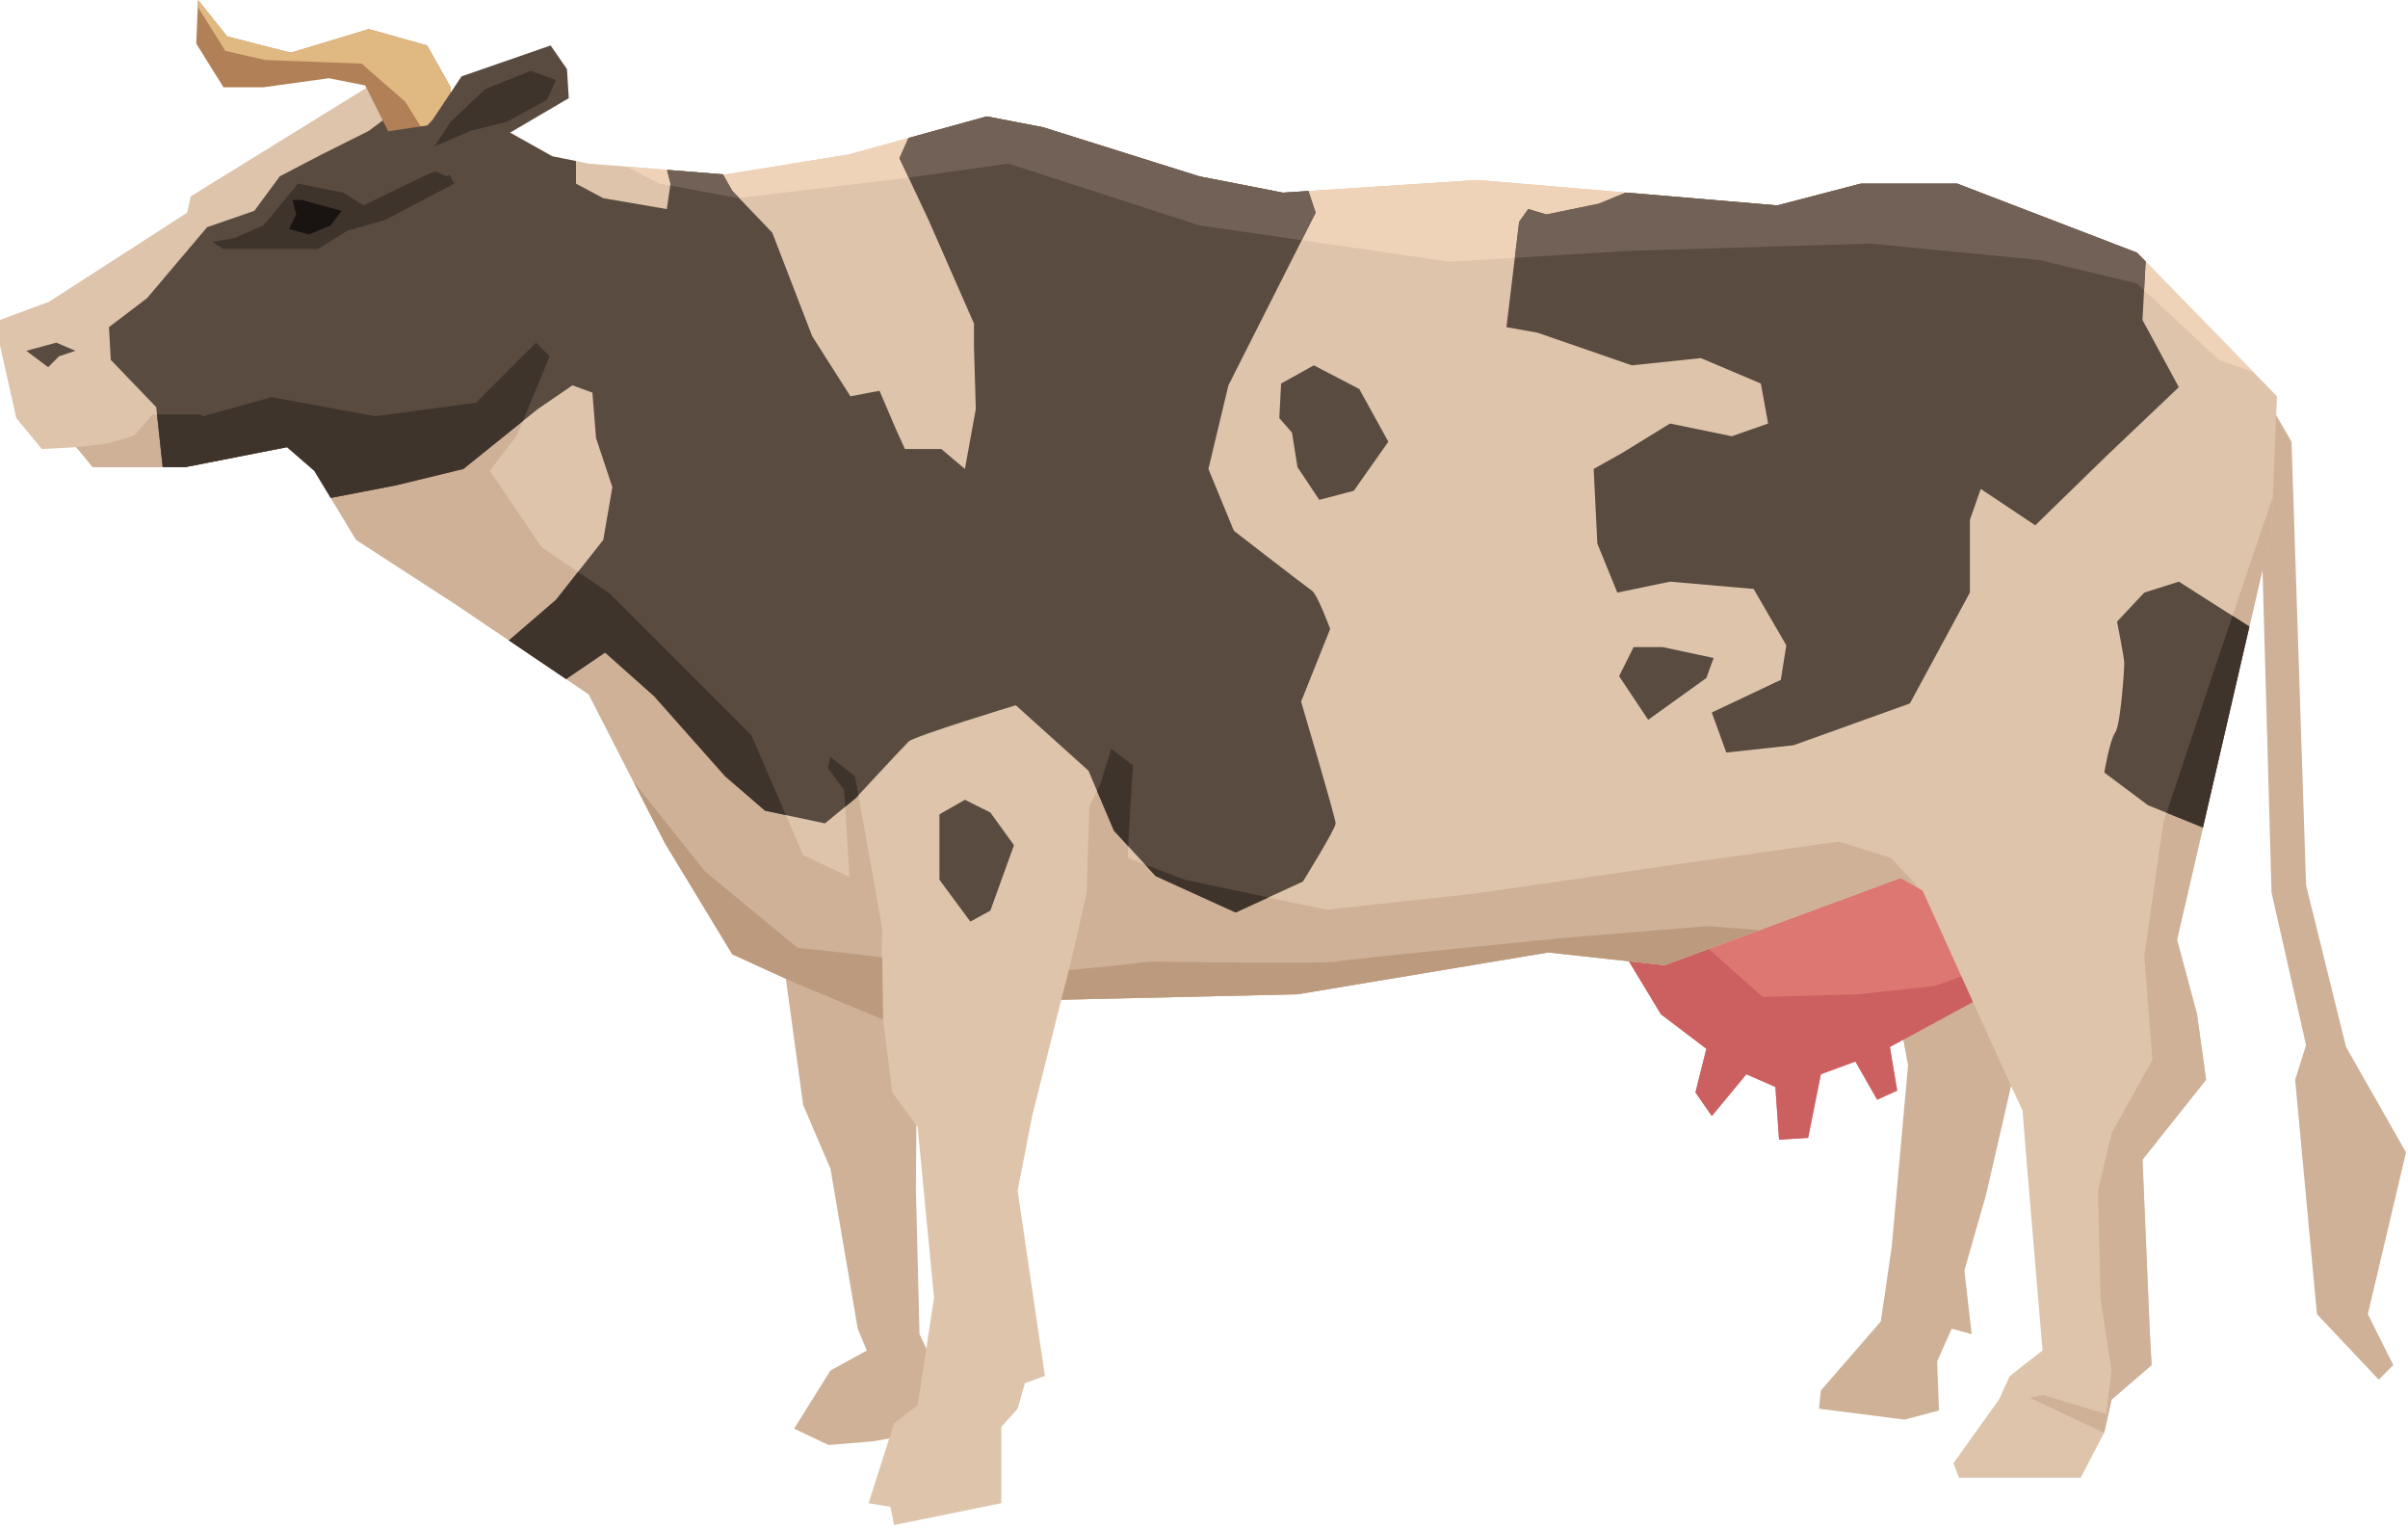 <svg width="986" height="625" viewBox="0 0 986 625" fill="none" xmlns="http://www.w3.org/2000/svg">
<path d="M764.906 349.73L781.289 436.053L774.593 510.463L770.139 540.963L745.58 569.244L744.832 576.688L779.81 581.158L793.943 577.428L793.195 557.338L799.152 543.945L807.336 546.172L804.353 520.134L813.285 488.878L830.392 414.469L791.7 350.478L764.906 349.73Z" fill="#CEB197"/>
<path d="M660.746 383.221L680.096 415.224L698.706 429.349L694.229 447.212L700.933 456.875L715.074 439.775L726.964 444.977L728.467 466.562L740.365 465.822L745.582 439.775L759.722 434.558L768.638 450.186L776.83 446.464L773.847 428.602L817.756 404.798L782.031 346.764L660.746 383.221Z" fill="#DD7772"/>
<path d="M728.467 466.561L740.365 465.821L745.582 439.775L759.722 434.558L768.638 450.186L776.83 446.464L773.847 428.601L817.756 404.797L812.555 396.357L792.068 403.676L760.836 407.032L721.762 408.13L685.399 375.815L660.746 383.22L680.096 415.224L698.706 429.349L694.229 447.211L700.933 456.875L715.074 439.775L726.964 444.977L728.467 466.561Z" fill="#CC6060"/>
<path d="M318.469 376.524L328.887 452.421L340.053 478.467L351.212 543.945L354.934 552.869L340.053 561.06L325.157 584.872L339.314 591.561L357.161 590.081L369.814 587.854L383.199 560.305L376.511 546.172L375.023 486.643L375.755 392.152L318.469 376.524Z" fill="#CEB197"/>
<path d="M930.118 166.689L938.302 180.822L944.259 362.391L960.626 428.601L985.185 471.771L969.55 537.996L979.968 558.825L974.019 564.782L948.712 537.996L939.789 442.002L944.259 427.877L930.118 365.366L925.648 205.381L930.118 166.689Z" fill="#CEB197"/>
<path d="M188.99 43.161L154.013 33.49L78.124 80.374L76.636 87.062L20.082 123.535L0 130.972V141.39L6.681 171.151L17.099 183.812L31.24 183.057L37.952 191.233H75.897L117.563 183.057L128.721 192.735L145.837 221.009L186.008 247.047L241.083 284.252L272.323 345.276L299.857 390.657L325.911 402.563L361.621 417.459L365.343 447.211L375.753 461.352L382.465 531.3L375.753 575.201L366.09 582.645L355.672 615.38L364.603 616.86L366.09 624.311L409.999 615.38V584.124L416.68 576.688L419.655 566.27L427.846 563.287L416.68 487.398L422.637 456.875L434.551 409.267L531.276 407.04L633.967 389.917L681.59 395.119L778.308 359.409L787.248 364.618L822.957 443.489L828.174 454.648L829.654 473.266L836.358 552.869L822.957 563.287L818.503 572.958L799.885 599.005L802.12 604.961H851.978L861.649 586.351L864.631 572.958L881.007 558.826L880.267 545.432L877.285 474.745L903.316 442.002L899.609 415.224L891.425 384.716L930.117 217.295L932.336 162.22L875.05 103.446L801.396 75.164H761.941L727.726 84.088L604.946 73.677L525.327 78.879L491.097 72.19L427.106 52.093L404.035 47.646L347.496 63.251L296.89 71.435L241.083 66.981L226.195 64.006L188.99 43.161Z" fill="#DDC4AB"/>
<path d="M10.777 143.617L23.057 140.269L30.867 143.617L24.178 145.852L19.709 150.314L10.777 143.617Z" fill="#594B40"/>
<path d="M325.909 402.563L360.42 416.945L361.245 380.239L350.087 317.735L340.042 309.925L338.929 314.387L345.617 323.326L347.852 359.028L328.876 350.104L307.665 300.986L249.639 242.952L221.731 223.976L200.528 192.72L211.687 178.221L225.08 145.852L219.504 140.269L194.945 164.828L153.645 170.403L111.231 162.586L82.841 170.45L82.576 169.664H62.486L55.05 178.244L44.265 181.562L31.27 183.08L37.95 191.233H75.895L117.561 183.057L128.72 192.735L145.835 221.009L186.006 247.047L241.081 284.252L272.321 345.276L299.855 390.657L325.909 402.563Z" fill="#CEB197"/>
<path d="M395.102 327.421L384.676 333.363V360.156L397.329 377.271L405.521 372.794L415.192 346.016L405.521 332.63L395.102 327.421Z" fill="#594B40"/>
<path d="M537.973 149.566L524.572 157.01L523.832 171.143L529.041 177.108L531.276 191.233L540.207 204.634L554.34 200.912L568.473 180.822L556.583 159.253L537.973 149.566Z" fill="#594B40"/>
<path d="M680.835 264.91H668.929L662.973 276.808L674.879 294.671L698.698 277.556L701.665 269.372L680.835 264.91Z" fill="#594B40"/>
<path d="M778.309 359.409L786.096 363.957L774.213 351.218L753.018 344.521L681.591 354.581L604.573 365.732L543.175 372.436L485.133 360.157L461.711 351.218L462.817 331.128L463.938 313.273L455.007 306.569L450.537 321.083L446.083 330.007L444.962 365.732L438.258 394.745L434.637 409.267L531.277 407.04L633.968 389.917L681.591 395.119L778.309 359.409Z" fill="#CEB197"/>
<path d="M930.646 203.894C930.537 203.894 930.483 203.886 930.483 203.886L907.029 273.094L885.826 336.711L878.024 391.404L881.372 433.811L864.631 463.945L859.048 487.398L860.162 532.031L864.631 561.06L862.396 578.915L836.739 571.105L831.141 572.219L861.555 586.53L861.649 586.359L864.631 572.966L881.014 558.833L880.267 545.44L877.284 474.753L903.323 442.01L899.609 415.224L891.425 384.716L930.117 217.295L930.646 203.894Z" fill="#CEB197"/>
<path d="M892.157 238.124L878.032 242.586L866.865 254.484C866.865 254.484 869.832 269.372 869.832 271.607C869.832 273.826 868.345 296.906 866.118 299.872C863.883 302.862 861.648 316.255 861.648 316.255L879.519 329.641L902.03 338.767L921.037 256.501L892.157 238.124Z" fill="#594B40"/>
<path d="M887.168 332.74L902.025 338.759L921.04 256.501L914.149 252.109L907.032 273.094L887.168 332.74Z" fill="#3F342C"/>
<path d="M699.438 379.141L644.752 383.587C644.752 383.587 552.114 392.526 547.644 393.632C543.182 394.745 471.748 393.632 471.748 393.632C471.748 393.632 452.958 395.75 437.704 397.167L434.551 409.267L531.277 407.04L633.967 389.917L681.591 395.119L720.438 380.776L699.438 379.141Z" fill="#BC9A7E"/>
<path d="M361.248 391.957C336.806 388.952 326.644 388.056 326.644 388.056L288.7 356.793L259.375 319.97L272.324 345.276L299.858 390.657L325.912 402.555L361.622 417.451L361.248 391.957Z" fill="#BC9A7E"/>
<path d="M875.049 103.446L801.395 75.165H761.94L727.726 84.088L604.945 73.677L525.327 78.879L491.097 72.19L427.106 52.093L404.034 47.647L347.495 63.251L296.889 71.435L256.492 68.211L270.095 75.165L302.091 81.114L370.544 72.922L412.957 66.973L491.097 92.272L593.772 107.152L667.449 102.69L765.654 99.724L834.862 106.405L875.049 116.084L908.532 147.331L922.634 152.253L875.049 103.446Z" fill="#EFD3B9"/>
<path d="M546.896 337.077C546.896 334.85 532.756 287.235 532.756 287.235L544.661 257.474C544.661 257.474 539.452 243.341 537.225 241.838C534.99 240.351 505.23 217.295 505.23 217.295L494.803 191.988L502.995 157.758L538.712 87.063L535.753 78.194L525.319 78.879L491.089 72.19L427.09 52.093L404.026 47.647L372.015 56.485L368.301 64.754L380.215 90.053L398.817 132.467V142.13L399.565 167.437L395.095 191.988L385.424 183.812H370.528L366.814 175.613L360.117 159.977L348.212 162.22L332.584 137.668L316.216 95.247L299.841 78.139L296.01 71.373L273.132 69.558L274.542 75.172L273.047 85.599L247.008 81.137L235.85 75.172V65.93L226.179 64.007L188.974 43.162L171.4 38.295L151.022 53.58L131.68 63.251L114.565 72.182L104.146 86.315L84.804 93.004L60.253 122.025L44.617 133.923L45.365 147.332L63.967 166.674L66.615 191.217H75.881L117.547 183.041L128.713 192.72L135.441 203.824L162.196 198.669L189.73 191.973L220.246 167.421L234.386 157.75L242.57 160.725L244.057 179.327L250.746 199.424L247.024 221.009L227.682 245.553L208.386 262.169L231.785 277.976L247.764 267.129L267.853 284.992L296.874 317.727L313.249 331.868L337.801 337.069L350.454 326.658C350.454 326.658 369.796 305.813 372.031 303.594C374.266 301.352 415.932 288.714 415.932 288.714L445.693 315.5L456.111 340.044L473.219 358.654L505.954 373.542L533.495 360.889C533.495 360.889 546.896 339.312 546.896 337.077Z" fill="#594B40"/>
<path d="M313.258 331.875L321.784 333.682L307.667 300.986L249.641 242.952L236.676 234.145L227.682 245.56L208.387 262.169L231.794 277.984L247.772 267.137L267.861 285L296.882 317.735L313.258 331.875Z" fill="#3F342C"/>
<path d="M162.203 198.684L189.736 191.988L214.101 172.373L225.08 145.852L219.505 140.269L194.945 164.828L153.645 170.403L111.231 162.586L82.841 170.45L82.576 169.664H64.301L66.629 191.233H75.895L117.562 183.057L128.72 192.735L135.448 203.839L162.203 198.684Z" fill="#3F342C"/>
<path d="M350.088 317.735L340.043 309.925L338.93 314.387L345.618 323.318L346.062 330.287L350.454 326.666C350.454 326.666 350.851 326.246 351.482 325.56L350.088 317.735Z" fill="#3F342C"/>
<path d="M95.97 97.473L107.884 92.272L122.017 75.164L140.619 78.879L148.811 84.088L173.37 72.19L182.293 68.452L186.008 75.164L157.734 90.045L142.106 94.506L130.201 101.943H116.068H102.675H91.509L87.047 98.976L95.97 97.473Z" fill="#3F342C"/>
<path d="M123.514 81.853L139.882 86.315L135.42 92.272L126.488 95.986L118.297 93.767L121.279 87.803L119.792 81.853H123.514Z" fill="#191411"/>
<path d="M450.535 321.083L449.203 323.769L456.126 340.051L461.966 346.421L462.814 331.128L463.935 313.273L455.004 306.569L450.535 321.083Z" fill="#3F342C"/>
<path d="M485.13 360.157L468.91 353.958L473.232 358.662L505.967 373.55L519.36 367.391L485.13 360.157Z" fill="#3F342C"/>
<path d="M368.309 64.746L372.062 72.712L412.957 66.973L491.097 92.272L533.012 98.346L538.72 87.063L535.761 78.194L525.327 78.879L491.097 72.19L427.106 52.093L404.034 47.647L372.023 56.477L368.309 64.746Z" fill="#726156"/>
<path d="M302.092 81.113L302.644 81.043L299.857 78.139L296.034 71.365L288.309 70.757L273.156 69.55L274.566 75.164L274.449 75.966L302.092 81.113Z" fill="#726156"/>
<path d="M875.05 103.446L801.396 75.165H761.941L727.726 84.088L665.713 78.832L654.788 83.356L633.219 87.81L625.775 85.591L622.053 90.793L616.844 133.938L629.497 136.181L668.189 149.566L696.462 146.6L721.014 157.01L723.996 173.386L709.108 178.587L683.817 173.386L664.475 185.284L652.561 191.988L654.056 222.496L662.24 242.586L683.817 238.124L718.039 241.091L731.432 264.163L729.198 278.311L700.924 291.688L706.873 308.072L734.399 305.082L782.03 287.982L806.597 242.586V212.825L811.051 200.172L833.375 215.052L862.396 186.779L892.157 158.498L877.269 130.972L878.577 107.051L875.05 103.446Z" fill="#594B40"/>
<path d="M654.788 83.356L633.219 87.81L625.775 85.591L622.053 90.793L620.277 105.548L667.449 102.69L765.654 99.724L834.862 106.405L875.049 116.084L877.938 118.786L878.577 107.051L875.049 103.446L801.395 75.165H761.94L727.726 84.088L665.713 78.832L654.788 83.356Z" fill="#726156"/>
<path d="M158.95 53.767L149.567 34.993L134.679 32.011L107.893 35.725H91.51L80.359 17.87L81.099 0L93.005 14.896L119.051 21.585L151.039 11.914L174.858 18.61L184.529 35.725V49.858L158.95 53.767Z" fill="#B28056"/>
<path d="M184.528 48.9V35.725L174.857 18.61L151.037 11.914L119.05 21.585L93.003 14.896L81.097 0L80.981 2.803L92.263 20.837L108.631 24.567L148.063 26.046L165.933 41.667L172.209 51.742L180.915 50.411L184.528 48.9Z" fill="#E0B882"/>
<path d="M162.953 64.006L177.094 49.118L188.992 31.263L225.457 18.61L232.153 28.281L232.893 40.194L198.663 60.276L183.043 72.19L162.953 64.006Z" fill="#594B40"/>
<path d="M177.918 59.903L184.529 49.858L198.654 36.472L217.264 29.02L227.683 32.742L223.96 40.926L207.593 49.858L192.993 53.486L177.918 59.903Z" fill="#3F342C"/>
</svg>
